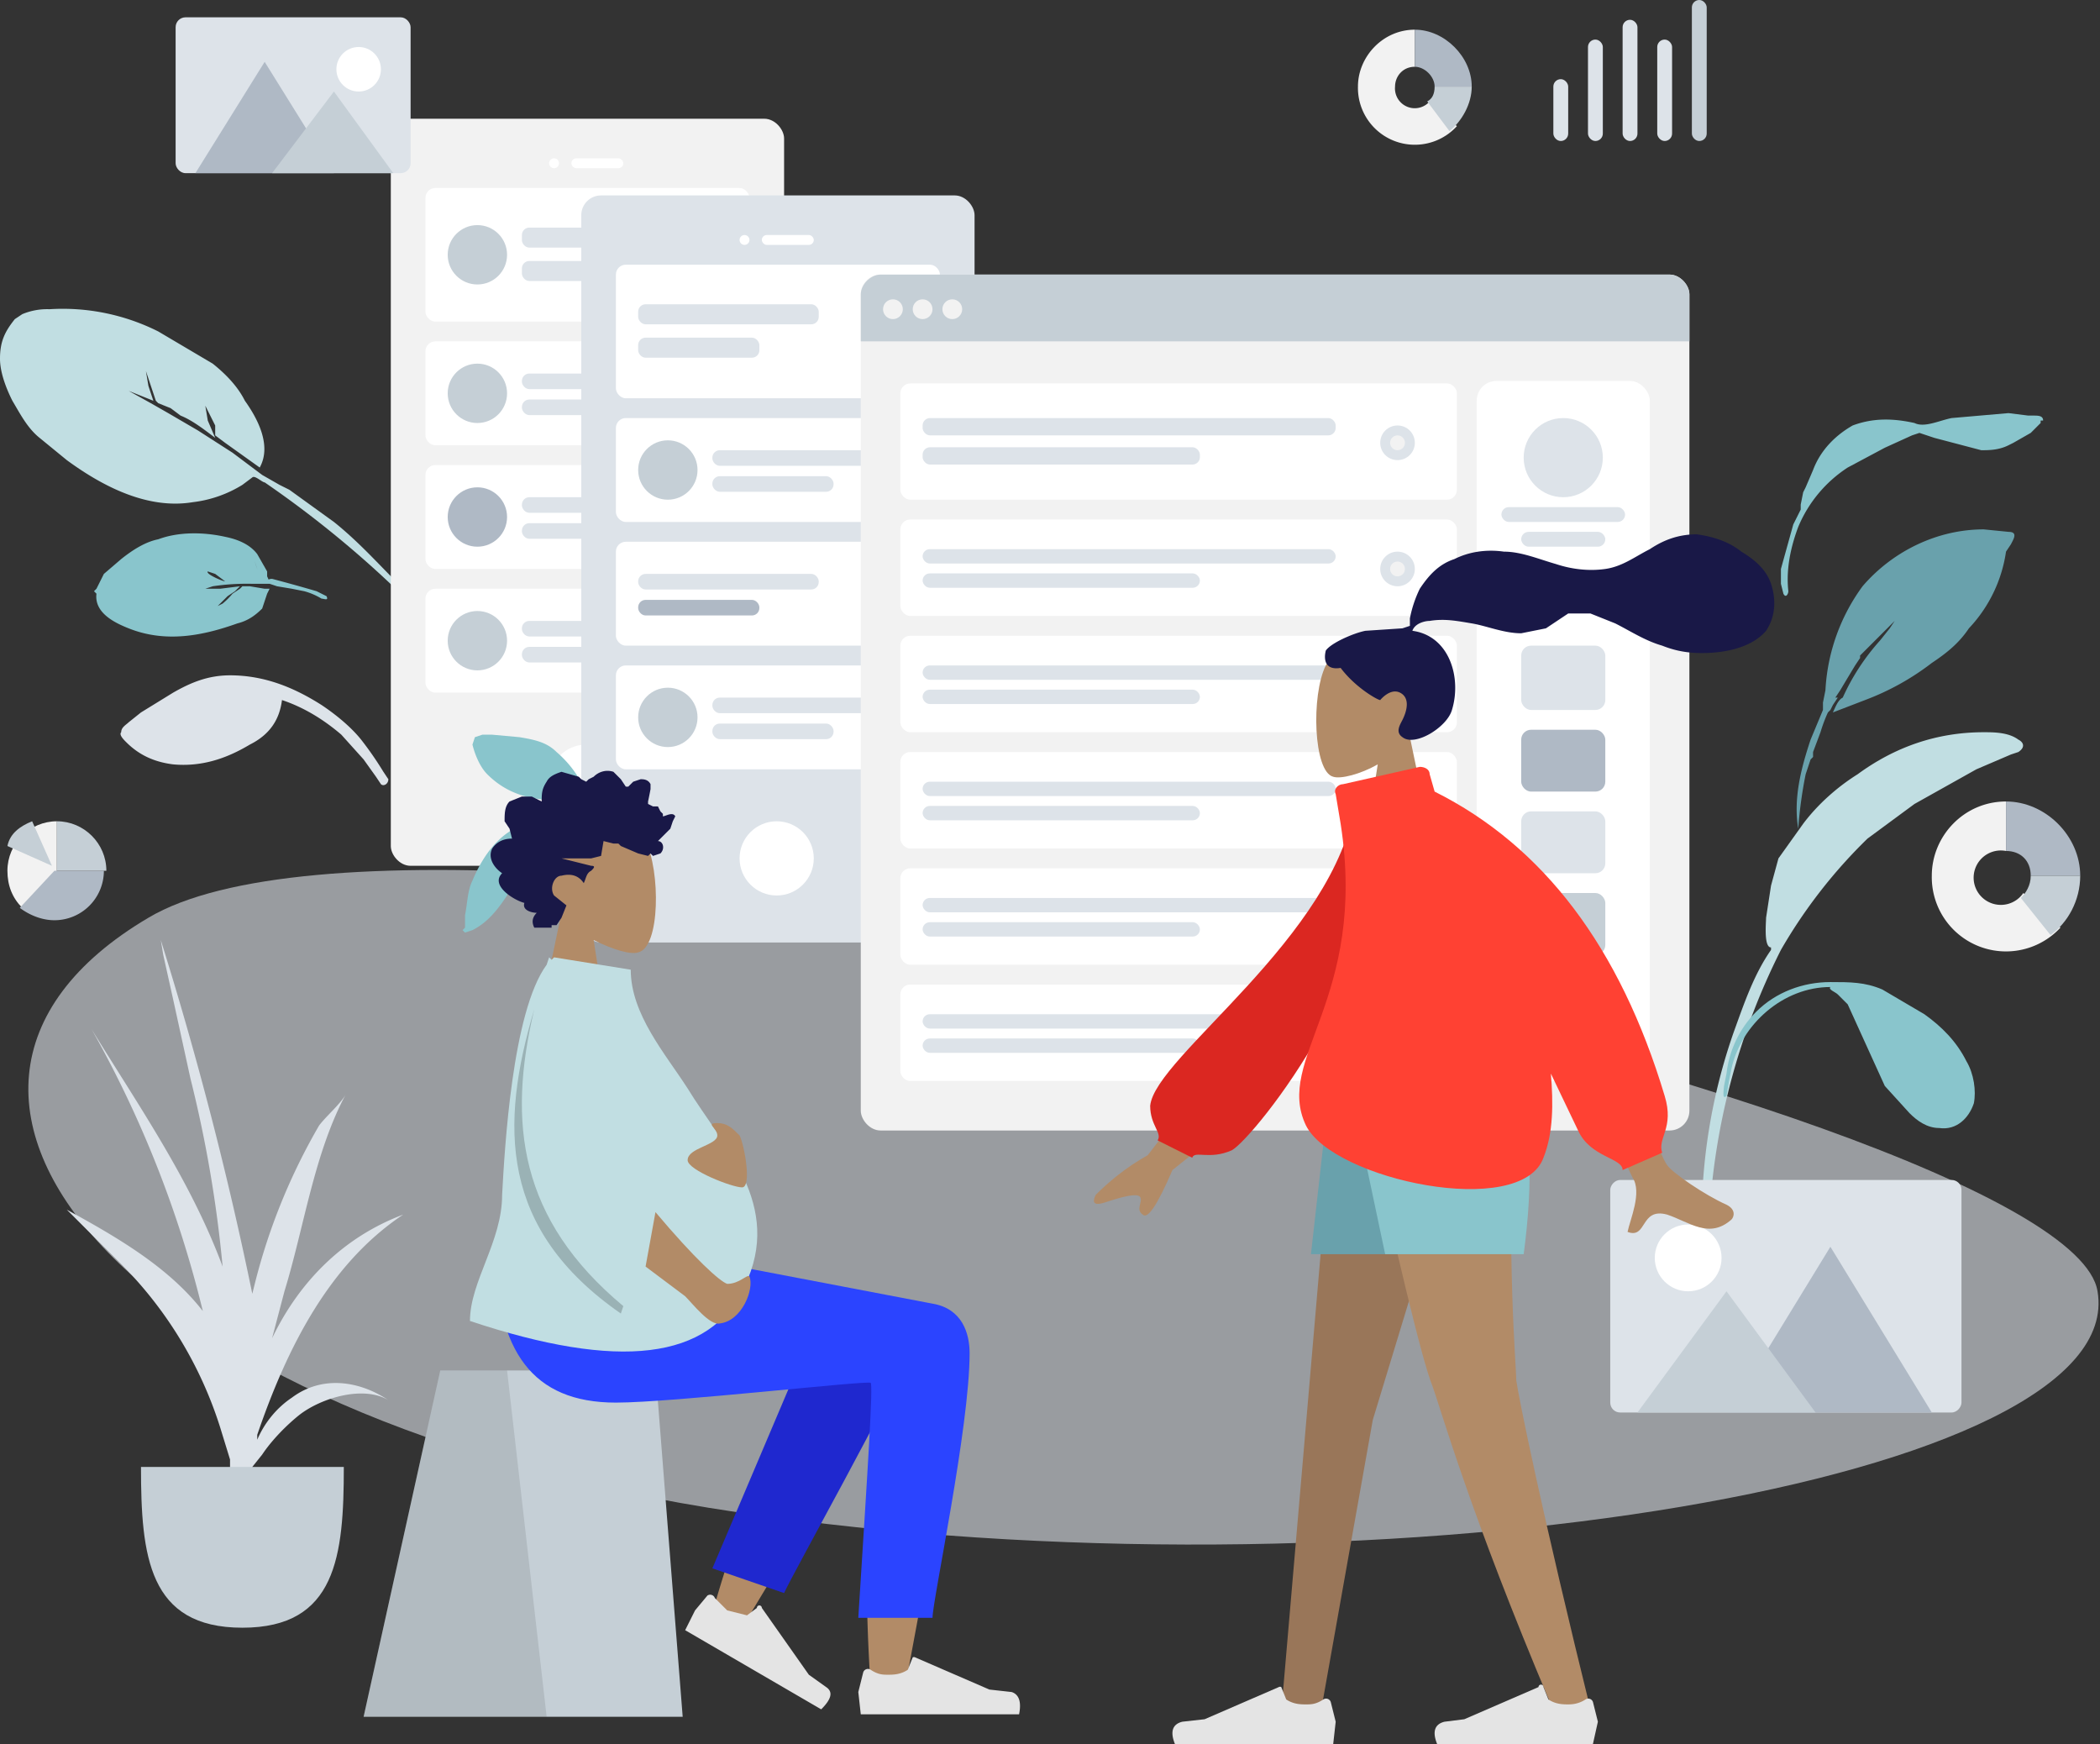 <svg width="849" height="705" xmlns="http://www.w3.org/2000/svg"><rect width="100%" height="100%" fill="#333333" stroke="none"/><g fill="none" fill-rule="evenodd"><path d="M822 168h-2l-8-1-23 2c-5 1-11 4-15 2-9-2-17-2-25 1-7 4-13 10-16 18l-3 7-1 2-1 5v2l-3 6-5 18v6l1 4c1 2 2 0 2-1-1-9 1-18 4-26a53 53 0 0120-24l15-8 11-5 3-1 6 2 19 5c3 0 7 0 11-2l2-1 7-4 4-4v-1h1c0-2-2-2-4-2" fill="#89C5CC"/><path d="M57 288l-5 4c-1 1-3 2-3 4-1 1 1 3 2 4 5 5 11 8 19 9 11 1 21-2 31-8 8-4 12-10 13-18 9 3 17 8 24 14l9 10 5 7 2 3c1 1 3 0 3-2l-2-3a135 135 0 00-9-13c-4-5-10-10-16-14-11-7-23-12-37-12-9 0-16 3-23 7l-13 8" fill="#DDE3E9"/><path d="M162 237c-9-9-17-18-27-26l-18-13 2 1-6-3-7-4-12-9-14-9-12-7-7-4-9-5 5 2 5 2-2-6-1-6 3 9 1 3 1 1 5 2 4 3c5 2 10 6 14 9l-3-7-1-6 4 8v4l4 3 14 10c5-9-1-20-6-27-3-6-8-11-13-15l-22-13a86 86 0 00-44-9 26 26 0 00-11 2l-3 2c-4 5-6 9-6 16 0 5 2 11 5 17 3 5 6 11 11 15l11 9c15 11 33 20 51 17a49 49 0 0020-7l4-3c1-1 4 2 5 2a423 423 0 0154 44l4 3c1 1 1 0 1-1l-4-4" fill="#C1DEE2"/><path d="M812 215l-10-1c-19 0-37 9-49 23a78 78 0 00-15 42l-1 5v3l-5 12c-4 12-7 24-5 36a174 174 0 013-22l2-6 1-1a52 52 0 010-2l3-8a61 61 0 013-8l1-1 1-2 2-3h-1l2-3a1971 1971 0 016-10l2-3v-1l14-14-2 3-4 5a89 89 0 00-15 23c-2 1-3 4-4 6l13-5a104 104 0 0027-15c6-4 11-8 15-14a57 57 0 0015-31l2-3c1-2 3-5-1-5" fill="#69A1AC"/><path d="M91 235l-4-3-3-1c-1 1 6 4 7 4m12-8l1 3a54 54 0 01-1-3m-64 13l-1-1 1-1 1-2 2-4 7-6c5-4 10-7 15-8 8-3 18-3 27-1 5 1 10 3 13 7l4 7v2c1 2 0 1 2 1a651 651 0 0118 5l4 2c1 2-1 1-2 1a27 27 0 00-7-3l-5-1-6-1-3-1h-7a93 93 0 00-16 1l-3 1h6l8-1-2 2-3 2-4 4 2-1a30 30 0 004-4l3-2 1-1h3l6 1h2l-1 2-2 6c-3 3-6 5-10 6-14 5-29 8-44 2-5-2-14-6-13-14" fill="#89C5CC"/><path d="M848 522c13 76-283 126-538 91C55 579-62 443 60 371c121-72 776 75 788 151z" opacity=".6" fill="#DDE3E9"/><g transform="translate(158 48)"><rect fill="#F2F2F2" width="159" height="302" rx="8"/><circle fill="#FFF" cx="79" cy="268" r="15"/><g transform="translate(64 16)" fill="#FFF"><circle cx="2" cy="2" r="2"/><rect x="9" width="21" height="4" rx="2"/></g><g transform="translate(14 28)"><rect fill="#FFF" width="131" height="54" rx="4"/><g transform="translate(39 16)" fill="#DDE3E9"><rect width="73" height="8.1" rx="3"/><rect y="13.5" width="49" height="8.1" rx="3"/></g><circle fill="#C5CFD6" cx="21" cy="27" r="12"/></g><g transform="translate(14 90)"><rect fill="#FFF" width="131" height="42" rx="4"/><g transform="translate(39 13)" fill="#DDE3E9"><rect width="73" height="6.3" rx="3"/><rect y="10.5" width="49" height="6.3" rx="3"/></g><circle fill="#C5CFD6" cx="21" cy="21" r="12"/></g><g transform="translate(14 140)"><rect fill="#FFF" width="131" height="42" rx="4"/><g transform="translate(39 13)" fill="#DDE3E9"><rect width="73" height="6.3" rx="3"/><rect y="10.5" width="49" height="6.3" rx="3"/></g><circle fill="#AFB9C5" cx="21" cy="21" r="12"/></g><g transform="translate(14 190)"><rect fill="#FFF" width="131" height="42" rx="4"/><g transform="translate(39 13)" fill="#DDE3E9"><rect width="73" height="6.3" rx="3"/><rect y="10.5" width="49" height="6.3" rx="3"/></g><circle fill="#C5CFD6" cx="21" cy="21" r="12"/></g></g><g transform="translate(187 79)"><g fill="#89C5CC"><path d="M12 218H8l-3 1-1 3c1 4 3 9 6 12 6 6 13 9 21 10 5 1 10 0 14-4 3 5 5 11 6 17l1 9v6l-1 3h3v-2a93 93 0 001-11c0-5-1-9-3-14-2-9-7-17-14-23-4-4-9-5-15-6l-11-1"/><path d="M33 253c-15 0-24 12-29 24-2 4-2 9-3 14v5l-1 1 1 1 3-1c6-3 10-8 14-14l5-12a41 41 0 002-11l-1-3c5-1 10-2 15 0a19 19 0 0112 13v2c1 2 3 1 3-1-1-4-3-9-6-12-4-4-10-6-15-6"/></g><rect fill="#DDE3E9" x="48" width="159" height="302" rx="8"/><circle fill="#FFF" cx="127" cy="268" r="15"/><g transform="translate(112 16)" fill="#FFF"><circle cx="2" cy="2" r="2"/><rect x="9" width="21" height="4" rx="2"/></g><g transform="translate(62 28)"><rect fill="#FFF" width="131" height="54" rx="4"/><g transform="translate(9 16)" fill="#DDE3E9"><rect width="73" height="8.1" rx="3"/><rect y="13.5" width="49" height="8.1" rx="3"/></g><g transform="translate(110 20)"><circle fill="#DDE3E9" cx="7" cy="7" r="7"/><circle fill="#F2F2F2" cx="7" cy="7" r="3"/></g></g><g transform="translate(62 90)"><rect fill="#FFF" width="131" height="42" rx="4"/><g transform="translate(39 13)" fill="#DDE3E9"><rect width="73" height="6.3" rx="3"/><rect y="10.5" width="49" height="6.3" rx="3"/></g><circle fill="#C5CFD6" cx="21" cy="21" r="12"/></g><g transform="translate(62 140)"><rect fill="#FFF" width="131" height="42" rx="4"/><g transform="translate(9 13)"><rect fill="#DDE3E9" width="73" height="6.3" rx="3"/><rect fill="#AFB9C5" y="10.5" width="49" height="6.3" rx="3"/></g><g transform="translate(110 14)"><circle fill="#DDE3E9" cx="7" cy="7" r="7"/><circle fill="#F2F2F2" cx="7" cy="7" r="3"/></g></g><g transform="translate(62 190)"><rect fill="#FFF" width="131" height="42" rx="4"/><g transform="translate(39 13)" fill="#DDE3E9"><rect width="73" height="6.3" rx="3"/><rect y="10.5" width="49" height="6.3" rx="3"/></g><circle fill="#C5CFD6" cx="21" cy="21" r="12"/></g></g><g transform="translate(348 111)"><rect fill="#F2F2F2" width="335" height="346" rx="8"/><rect fill="#FFF" x="249" y="43" width="70" height="81" rx="8"/><g transform="translate(259 58)" fill="#DDE3E9"><circle cx="25" cy="16" r="16"/><rect y="36" width="50" height="6" rx="3"/><rect x="8" y="46" width="34" height="6" rx="3"/></g><path d="M8 0h319c4 0 8 4 8 8v19H0V8c0-4 4-8 8-8z" fill="#C5CFD6"/><g transform="translate(9 10)" fill="#F2F2F2"><circle cx="4" cy="4" r="4"/><circle cx="16" cy="4" r="4"/><circle cx="28" cy="4" r="4"/></g><g transform="translate(249 132)"><rect fill="#FFF" width="70" height="194" rx="8"/><g transform="translate(18 18)"><rect fill="#DDE3E9" width="34" height="26" rx="4"/><rect fill="#AFB9C5" y="34" width="34" height="25" rx="4"/><rect fill="#DDE3E9" y="67" width="34" height="25" rx="4"/><rect fill="#DDE3E9" y="133" width="34" height="25" rx="4"/><rect fill="#C5CFD6" y="100" width="34" height="25" rx="4"/></g></g><g transform="translate(16 44)"><rect fill="#FFF" width="225" height="47" rx="4"/><g transform="translate(9 14)" fill="#DDE3E9"><rect width="167" height="7" rx="3"/><rect y="11.8" width="112.1" height="7" rx="3"/></g><g transform="translate(194 17)"><circle fill="#DDE3E9" cx="7" cy="7" r="7"/><circle fill="#F2F2F2" cx="7" cy="7" r="3"/></g></g><g transform="translate(16 99)"><rect fill="#FFF" width="225" height="39" rx="4"/><g transform="translate(9 12)" fill="#DDE3E9"><rect width="167" height="5.8" rx="2.9"/><rect y="9.8" width="112.1" height="5.8" rx="2.9"/></g><g transform="translate(194 13)"><circle fill="#DDE3E9" cx="7" cy="7" r="7"/><circle fill="#F2F2F2" cx="7" cy="7" r="3"/></g></g><g transform="translate(16 146)"><rect fill="#FFF" width="225" height="39" rx="4"/><g transform="translate(9 12)" fill="#DDE3E9"><rect width="167" height="5.8" rx="2.9"/><rect y="9.8" width="112.1" height="5.8" rx="2.9"/></g><g transform="translate(194 13)"><circle fill="#DDE3E9" cx="7" cy="7" r="7"/><circle fill="#AFB9C5" cx="7" cy="7" r="3"/></g></g><g transform="translate(16 287)"><rect fill="#FFF" width="225" height="39" rx="4"/><g transform="translate(9 12)" fill="#DDE3E9"><rect width="167" height="5.8" rx="2.9"/><rect y="9.8" width="112.1" height="5.8" rx="2.9"/></g><g transform="translate(194 13)"><circle fill="#DDE3E9" cx="7" cy="7" r="7"/><circle fill="#F2F2F2" cx="7" cy="7" r="3"/></g></g><g transform="translate(16 240)"><rect fill="#FFF" width="225" height="39" rx="4"/><g transform="translate(9 12)" fill="#DDE3E9"><rect width="167" height="5.8" rx="2.9"/><rect y="9.8" width="112.1" height="5.8" rx="2.9"/></g><g transform="translate(194 13)"><circle fill="#DDE3E9" cx="7" cy="7" r="7"/><circle fill="#F2F2F2" cx="7" cy="7" r="3"/></g></g><g transform="translate(16 193)"><rect fill="#FFF" width="225" height="39" rx="4"/><g transform="translate(9 12)" fill="#DDE3E9"><rect width="167" height="5.8" rx="2.9"/><rect y="9.8" width="112.1" height="5.8" rx="2.9"/></g><g transform="translate(194 13)"><circle fill="#DDE3E9" cx="7" cy="7" r="7"/><circle fill="#F2F2F2" cx="7" cy="7" r="3"/></g></g></g><path d="M816 299c-4-3-10-3-14-3-19 0-36 6-51 17-8 5-16 12-22 20l-10 14-3 11-2 13c0 2-1 12 2 12v1c-7 10-11 22-15 33a230 230 0 00-13 80v17c0 2 2 2 2 0l1-9v-12a274 274 0 0129-109 207 207 0 0135-45l19-14 25-14 14-6 3-1c3-2 2-4 0-5" fill="#C1DEE2"/><path d="M740 397c8 0 14 0 21 3l17 10c7 5 13 11 17 19 3 5 4 12 3 17-2 6-7 11-14 10-5 0-9-3-12-6l-10-11-10-22-5-11-4-4c-1-1-4-2-3-3-19 0-36 15-40 33l-1 5-1 6c-2 2-1-3-1-4l1-5c1-9 5-18 12-25 8-8 19-12 30-12" fill="#89C5CC"/><path d="M37 416c19 31 40 61 53 96a504 504 0 00-13-76l-7-32-4-18-1-6a1466 1466 0 0137 143l1-4a246 246 0 0126-64c3-4 9-9 11-13-13 24-17 54-25 80l-5 19c11-23 29-41 53-50-30 20-47 54-59 89v2c3-7 8-13 14-17 12-9 27-7 39 1-10-6-27-1-36 6-5 4-11 10-15 16l-4 5c-2 14-5 27-10 41v-13-1a877 877 0 001-8v-8-14l-4-13a163 163 0 00-40-66l-14-14-8-8c20 11 41 23 55 41a445 445 0 00-45-114z" fill="#DDE3E9"/><path d="M57 593c0 36 3 65 41 65s41-29 41-65" fill="#C5CFD6"/><g transform="translate(628)"><rect fill="#DDE3E9" y="32" width="6" height="25" rx="3"/><rect fill="#DDE3E9" x="14" y="16" width="6" height="41" rx="3"/><rect fill="#DDE3E9" x="28" y="8" width="6" height="49" rx="3"/><rect fill="#DDE3E9" x="42" y="16" width="6" height="41" rx="3"/><rect fill="#C5CFD6" x="56" width="6" height="57" rx="3"/></g><path d="M3 352c0-11 9-20 20-20v20L9 367c-4-4-6-9-6-15z" fill="#F2F2F2"/><path d="M22 352h20a20 20 0 01-20 20c-5 0-10-2-14-5l14-15z" fill="#AFB9C5"/><path d="M43 352c0-11-9-20-20-20v20h20zm-30-20l8 18-18-8c1-5 5-8 10-10z" fill="#C5CFD6"/><path d="M818 361a11 11 0 11-7-17v-20c-17 0-30 14-30 30a30 30 0 0052 21l-15-14z" fill="#F2F2F2"/><path d="M811 324v20c6 0 10 4 10 10h20c0-16-14-30-30-30z" fill="#AFB9C5"/><path d="M821 354c0 4-2 7-4 9l12 15c7-5 12-14 12-24h-20z" fill="#C5CFD6"/><g><path d="M578 41a8 8 0 01-14-6c0-4 3-8 8-8V12c-13 0-23 11-23 23a23 23 0 0040 16l-11-10z" fill="#F2F2F2"/><path d="M572 12v15c4 0 8 4 8 8h15c0-12-11-23-23-23z" fill="#AFB9C5"/><path d="M580 35c0 3-1 5-3 6l9 12c5-4 9-11 9-18h-15z" fill="#C5CFD6"/></g><g transform="translate(71 7)"><path d="M48 52zM48 52" fill="#C5CFD6"/><rect fill="#DDE3E9" width="95" height="63" rx="4"/><path fill="#AFB9C5" d="M36 18L8 63h56z"/><path fill="#C5CFD6" d="M64 30L39 63h49z"/><circle fill="#FFF" cx="74" cy="21" r="9"/></g><g transform="matrix(-1 0 0 1 793 477)"><path d="M71 77zM71 77" fill="#C5CFD6"/><rect fill="#DDE3E9" width="142" height="94" rx="4"/><path fill="#AFB9C5" d="M53 27L12 94h82z"/><path fill="#C5CFD6" d="M95 45L59 94h72z"/><circle fill="#FFF" cx="110.5" cy="31.5" r="13.5"/></g><g><path d="M227 369c-5-6-9-14-8-22 2-24 35-19 42-7 6 12 6 43-3 45-3 1-10-1-18-5l5 32h-27l9-43z" fill="#B28B67"/><path d="M207 339l-1-4-2-3c0-3 0-6 2-8l5-2h4l4 2c0-3 0-5 2-8 1-2 3-3 6-4l7 2 1 1 2 1 1-1 2-1c2-2 5-3 8-2l3 3 2 3h1l2-2 3-1c1 0 3 0 4 2v2a175 175 0 01-1 5v1l2 1h2l1 2 1 1v1c1 0 4-2 5 0l-1 2-1 3-5 5c2 0 3 3 1 5l-3 1-1-1-1 1-4-1-7-3-1-1h-2l-4-1-1 6-4 1h-12l12 3c2 0 1 1 0 2-2 1-2 3-3 5-2-3-5-4-9-3-3 0-5 5-3 8l5 4-2 5-2 3h-2v1h-7c-1-2-1-4 1-6-2 0-6-1-5-4-4-1-14-7-9-12-3-2-6-6-4-10 2-3 5-4 8-4" fill="#191847"/><path fill="#C5CFD6" d="M178 554h87l11 140H147z"/><path fill-opacity=".1" fill="#000" d="M178 554h27l16 140h-74z"/><path d="M364 530c9-6 25 1 25 9 0 24-22 136-23 143-1 8-14 9-14 0a744 744 0 011-112l-53 88-12-6a587 587 0 0150-122c7-11 19-7 26 0z" fill="#B28B67"/><path d="M288 634l45-106c10-17 40 4 37 14-9 22-50 95-53 102l-29-10z" fill="#1F28CF"/><path d="M286 645l-5 6-4 8 55 32c4-4 5-7 2-9l-7-5-19-27a1 1 0 00-2 0l-4 3-8-2-5-5a2 2 0 00-3-1zM349 676l-2 8 1 9h64c1-5 0-8-3-9l-9-1-30-13a1 1 0 00-1 0l-2 5c-3 2-6 2-8 2s-4 0-7-2a2 2 0 00-3 1z" fill="#E4E4E4"/><path d="M392 547c0 30-15 100-15 107h-30c4-63 6-94 5-95-2-1-80 8-103 8-34 0-48-21-49-61h67l110 21c12 2 15 12 15 20z" fill="#2B44FF"/><g><path d="M221 390l1-3 1 1 1-1 31 5c0 18 14 34 23 48 14 23 39 47 23 80-14 30-51 34-111 14 0-16 13-32 13-51 1-18 4-74 18-93z" fill="#C1DEE2"/><path d="M261 512l4-22c16 19 26 28 29 29 5 0 8-4 9-3 2 5-3 18-12 19-4 1-11-8-14-11l-16-12zm29-58c4 0 6 2 9 5 2 4 5 21 1 21s-22-7-22-11c0-5 12-6 12-10 0-3-5-5 0-5z" fill="#B28B67"/><path d="M252 528l-1 3c-49-34-49-76-35-123-11 46-6 85 36 120z" fill-opacity=".2" fill="#000"/></g><g><path d="M570 298c5-6 9-14 8-22-2-24-35-19-42-7-6 12-5 43 3 45 3 1 11-1 18-5l-5 32h27l-9-43z" fill="#B28B67"/><path d="M552 255l15-1 3-1v-3a48 48 0 014-12c4-6 8-10 14-12 6-3 13-4 20-3 7 0 14 3 21 5 6 2 13 3 20 2s12-5 18-8c6-4 12-6 19-6 7 1 13 3 18 7 5 3 10 7 12 13s2 13-2 19c-6 7-17 9-26 9-6 0-11-1-16-3-7-2-13-6-19-9l-10-4h-9l-9 6-10 2c-7 0-14-3-20-4s-11-2-17-1c-2 0-6 1-7 4 15 2 20 19 16 32-2 7-15 15-20 11-3-2-1-5 0-7 2-4 3-9-1-11s-8 3-8 3c-1 0-10-5-16-13-6 1-7-3-6-7 2-3 11-7 16-8z" fill="#191847"/></g><g><path fill="#997659" d="M597 436l-42 138-21 118h-16l22-256z"/><path d="M612 436c-3 76 1 115 1 122 1 7 10 52 31 137l-17-6c-33-78-44-118-48-129-4-10-14-51-30-124h63z" fill="#B28B67"/><path d="M644 688l2 8-2 9h-63c-2-5-1-8 3-9l8-1 30-13a1 1 0 012 0l2 5c3 2 6 2 8 2 1 0 4 0 7-2a2 2 0 013 1zM538 688l2 8-1 9h-64c-2-5-1-8 3-9l9-1 30-13a1 1 0 011 0l2 5c3 2 6 2 8 2s4 0 7-2a2 2 0 013 1z" fill="#E4E4E4"/><path fill="#69A1AC" d="M603 436l-18 71h-55l8-71z"/><path d="M613 436c6 18 7 41 3 71h-56l-15-71h68z" fill="#89C5CC"/></g><g><path d="M491 432l-27 35c-9 5-16 11-21 16-1 2-2 5 4 3s13-4 14-2-2 5 1 7c2 2 6-4 12-18l30-24-13-17zm151-49l-25 3 43 90c4 6-1 17-2 22 8 3 5-10 16-7 9 3 17 10 26 2 1-1 2-4-2-6-9-4-22-13-24-16-3-4-14-33-32-88z" fill="#B28B67"/><path d="M558 324h-10c-8 55-81 103-83 123 0 8 5 11 3 14l14 7c1-3 7 1 16-3 9-5 68-78 60-141z" fill="#DB2721"/><path d="M542 333c11 71-27 95-14 122 11 22 87 38 96 13 4-10 4-22 3-34l11 23c5 11 18 11 18 16l16-7c-2-6 5-10 1-23-18-60-49-101-93-123l-2-7c0-2-2-3-4-3l-31 7c-2 0-4 2-3 4l2 12z" fill="#FF4133"/></g></g></g></svg>